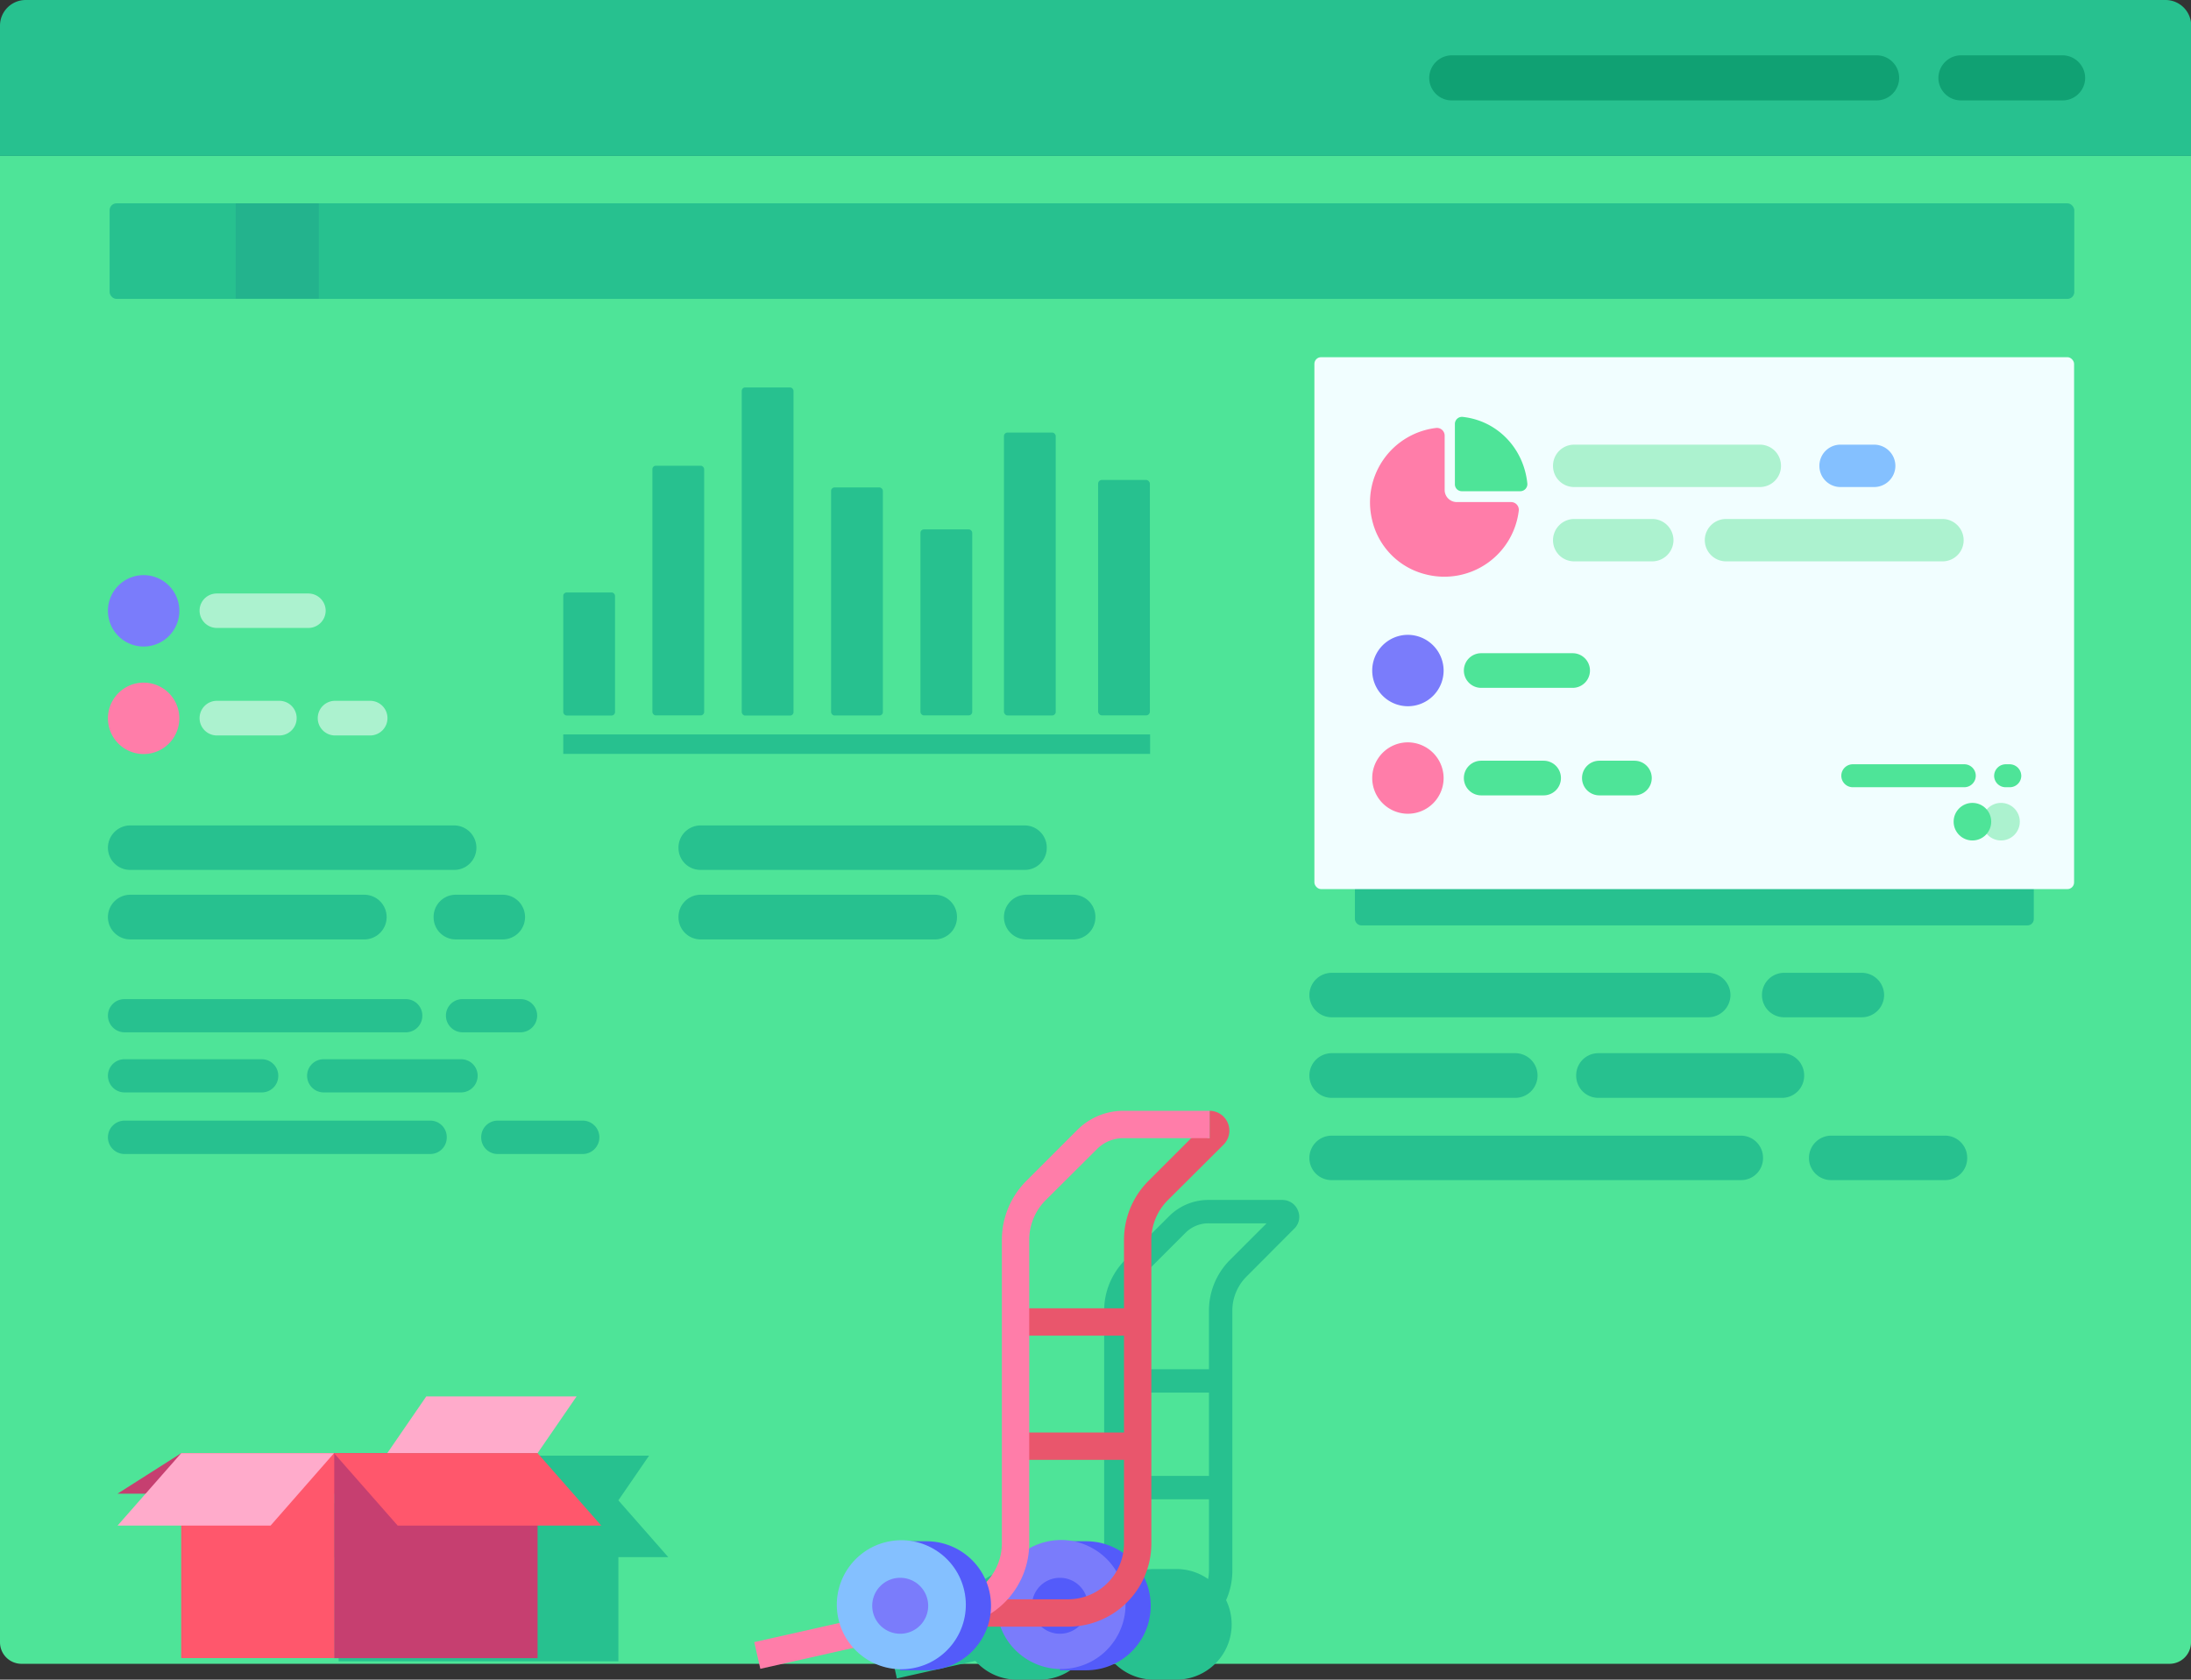 <svg xmlns="http://www.w3.org/2000/svg" width="1049.5" height="804.6" viewBox="0 0 1049.5 804.6">
  <rect x="0" y="0" width="1049.5" height="804.6" fill="#333333" stroke="none"/>
  <title>LDigital65_171474640</title>
  <g id="Layer_2" data-name="Layer 2">
    <g id="_171474640">
      <g id="LDigital65_171474640">
        <path d="M0,74.7H1049.5a0,0,0,0,1,0,0V786.7a10.3,10.3,0,0,1-10.3,10.3H10.3A10.3,10.3,0,0,1,0,786.7V74.7A0,0,0,0,1,0,74.7Z" fill="#4ee498"/>
        <g>
          <rect x="269.8" y="351.8" width="281.1" height="9.33" fill="#27c18f"/>
          <rect x="269.8" y="283.8" width="24.8" height="58.94" rx="1.6" fill="#27c18f"/>
          <rect x="312.5" y="223.1" width="24.8" height="119.58" rx="1.6" fill="#27c18f"/>
          <rect x="355.3" y="185.6" width="24.8" height="157.16" rx="1.6" fill="#27c18f"/>
          <rect x="398.1" y="233.5" width="24.8" height="109.23" rx="1.6" fill="#27c18f"/>
          <rect x="480.9" y="207.2" width="24.8" height="135.51" rx="1.7" fill="#27c18f"/>
          <rect x="440.9" y="253.6" width="24.8" height="89.07" rx="1.6" fill="#27c18f"/>
          <rect x="526" y="229.9" width="24.8" height="112.78" rx="1.8" fill="#27c18f"/>
        </g>
        <rect x="52.5" y="97.4" width="941.1" height="45.78" rx="3.3" fill="#27c18f"/>
        <path d="M12.3,0h1025a12.3,12.3,0,0,1,12.3,12.3V74.7a0,0,0,0,1,0,0H0a0,0,0,0,1,0,0V12.3A12.3,12.3,0,0,1,12.3,0Z" fill="#27c18f"/>
        <polygon points="320.1 745.9 296.2 718.7 310.9 697.3 254.4 697.3 239.7 718.7 219.7 718.7 162.2 718.7 138.2 733.9 148.8 733.9 138.2 745.9 162.2 745.9 162.2 795.8 219.7 795.8 296.2 795.8 296.2 745.9 320.1 745.9" fill="#27c18f"/>
        <path d="M621.7,579.8a8,8,0,0,0-7.5-5H578.9a26.5,26.5,0,0,0-19,7.9L539,603.5a34.3,34.3,0,0,0-10.1,24.4V752.6a22.7,22.7,0,0,1-6.3,15.7A26.5,26.5,0,0,0,498,751.6H487.1a26.5,26.5,0,0,0-26.5,26.5,28.4,28.4,0,0,0,1,7.2l-34.4,7.8,2.4,10.9,37.6-8.4a26.6,26.6,0,0,0,19.9,9H498a26.5,26.5,0,0,0,25-17.9h4.6a26.6,26.6,0,0,0,25.1,17.9h10.8a26.5,26.5,0,0,0,23.8-38.1,34.3,34.3,0,0,0,3-13.9V627.9a23,23,0,0,1,6.8-16.4l22.8-22.9A7.8,7.8,0,0,0,621.7,579.8Zm-43,176.6a26.4,26.4,0,0,0-15.2-4.8H552.7a27.2,27.2,0,0,0-12.7,3.2c0-.7.1-1.5.1-2.2V718.2h39v34.4A24.5,24.5,0,0,1,578.7,756.4Zm.4-49.4h-39V667.1h39Zm10.1-103.5a34.3,34.3,0,0,0-10.1,24.4v28h-39v-28a23,23,0,0,1,6.8-16.4l20.9-20.9a15.5,15.5,0,0,1,11.1-4.6h27.8Z" fill="#27c18f"/>
        <rect x="112.9" y="97.4" width="39.8" height="45.65" fill="#23b38d"/>
        <g>
          <path d="M490.8,416.7H335.6A10.5,10.5,0,0,1,325,406.1h0a10.6,10.6,0,0,1,10.6-10.7H490.8a10.6,10.6,0,0,1,10.6,10.7h0A10.5,10.5,0,0,1,490.8,416.7Z" fill="#27c18f"/>
          <path d="M447.8,450H335.6A10.6,10.6,0,0,1,325,439.3h0a10.6,10.6,0,0,1,10.6-10.7H447.8a10.6,10.6,0,0,1,10.6,10.7h0A10.6,10.6,0,0,1,447.8,450Z" fill="#27c18f"/>
          <path d="M514.1,450H491.6a10.7,10.7,0,0,1-10.7-10.7h0a10.7,10.7,0,0,1,10.7-10.7h22.5a10.6,10.6,0,0,1,10.6,10.7h0A10.6,10.6,0,0,1,514.1,450Z" fill="#27c18f"/>
        </g>
        <g>
          <path d="M217.5,416.7H62.4a10.6,10.6,0,0,1-10.7-10.6h0a10.7,10.7,0,0,1,10.7-10.7H217.5a10.7,10.7,0,0,1,10.7,10.7h0A10.6,10.6,0,0,1,217.5,416.7Z" fill="#27c18f"/>
          <path d="M174.5,450H62.4a10.7,10.7,0,0,1-10.7-10.7h0a10.7,10.7,0,0,1,10.7-10.7H174.5a10.7,10.7,0,0,1,10.7,10.7h0A10.7,10.7,0,0,1,174.5,450Z" fill="#27c18f"/>
          <path d="M240.8,450H218.3a10.6,10.6,0,0,1-10.6-10.7h0a10.6,10.6,0,0,1,10.6-10.7h22.5a10.7,10.7,0,0,1,10.7,10.7h0A10.7,10.7,0,0,1,240.8,450Z" fill="#27c18f"/>
        </g>
        <g>
          <path d="M818.2,487.3H637.9a10.7,10.7,0,0,1-10.7-10.6h0A10.7,10.7,0,0,1,637.9,466H818.2a10.7,10.7,0,0,1,10.7,10.7h0A10.7,10.7,0,0,1,818.2,487.3Z" fill="#27c18f"/>
          <path d="M891.8,487.3H854.6A10.6,10.6,0,0,1,844,476.7h0A10.6,10.6,0,0,1,854.6,466h37.2a10.7,10.7,0,0,1,10.7,10.7h0A10.7,10.7,0,0,1,891.8,487.3Z" fill="#27c18f"/>
          <path d="M725.8,525.9H637.9a10.7,10.7,0,0,1-10.7-10.7h0a10.7,10.7,0,0,1,10.7-10.7h87.9a10.7,10.7,0,0,1,10.7,10.7h0A10.7,10.7,0,0,1,725.8,525.9Z" fill="#27c18f"/>
          <path d="M853.6,525.9h-88A10.6,10.6,0,0,1,755,515.2h0a10.6,10.6,0,0,1,10.6-10.7h88a10.6,10.6,0,0,1,10.6,10.7h0A10.6,10.6,0,0,1,853.6,525.9Z" fill="#27c18f"/>
          <path d="M931.7,565.3H877.2a10.6,10.6,0,0,1-10.7-10.6h0A10.7,10.7,0,0,1,877.2,544h54.5a10.6,10.6,0,0,1,10.6,10.7h0A10.5,10.5,0,0,1,931.7,565.3Z" fill="#27c18f"/>
          <path d="M833.9,565.3h-196a10.6,10.6,0,0,1-10.7-10.6h0A10.7,10.7,0,0,1,637.9,544h196a10.6,10.6,0,0,1,10.6,10.7h0A10.5,10.5,0,0,1,833.9,565.3Z" fill="#27c18f"/>
        </g>
        <g>
          <path d="M194.4,494.5H59.7a8,8,0,0,1-8-8h0a7.9,7.9,0,0,1,8-7.9H194.4a7.9,7.9,0,0,1,7.9,7.9h0A7.9,7.9,0,0,1,194.4,494.5Z" fill="#27c18f"/>
          <path d="M249.3,494.5H221.6a8,8,0,0,1-8-8h0a7.9,7.9,0,0,1,8-7.9h27.7a7.9,7.9,0,0,1,8,7.9h0A8,8,0,0,1,249.3,494.5Z" fill="#27c18f"/>
          <path d="M125.4,523.3H59.7a8,8,0,0,1-8-8h0a7.9,7.9,0,0,1,8-7.9h65.7a7.9,7.9,0,0,1,7.9,7.9h0A7.9,7.9,0,0,1,125.4,523.3Z" fill="#27c18f"/>
          <path d="M220.8,523.3H155.1a8,8,0,0,1-8-8h0a7.9,7.9,0,0,1,8-7.9h65.7a7.9,7.9,0,0,1,8,7.9h0A8,8,0,0,1,220.8,523.3Z" fill="#27c18f"/>
          <path d="M279.1,552.8H238.4a7.9,7.9,0,0,1-7.9-8h0a7.9,7.9,0,0,1,7.9-8h40.7a8,8,0,0,1,8,8h0A8,8,0,0,1,279.1,552.8Z" fill="#27c18f"/>
          <path d="M206.1,552.8H59.7a8,8,0,0,1-8-8h0a8,8,0,0,1,8-8H206.1a7.9,7.9,0,0,1,7.9,8h0A7.9,7.9,0,0,1,206.1,552.8Z" fill="#27c18f"/>
        </g>
        <path d="M695.5,48.1H898.9a10.8,10.8,0,0,0,10.8-10.8h0a10.8,10.8,0,0,0-10.8-10.8H695.5a10.9,10.9,0,0,0-10.9,10.8h0A10.8,10.8,0,0,0,695.5,48.1Z" fill="#10a173"/>
        <path d="M939.3,48.1H988a10.8,10.8,0,0,0,10.8-10.8h0A10.9,10.9,0,0,0,988,26.5H939.3a10.9,10.9,0,0,0-10.8,10.8h0A10.8,10.8,0,0,0,939.3,48.1Z" fill="#10a173"/>
        <rect x="649" y="192.1" width="325.2" height="251.17" rx="3" fill="#27c18f"/>
        <rect x="629.6" y="171.1" width="363.9" height="254.8" rx="3.2" fill="#f1feff"/>
        <path d="M940.9,377.1H887.5a5.5,5.5,0,0,1-5.5-5.5h0a5.5,5.5,0,0,1,5.5-5.5h53.4a5.5,5.5,0,0,1,5.5,5.5h0A5.5,5.5,0,0,1,940.9,377.1Z" fill="#4ee498"/>
        <path d="M962.6,377.1h-1.8a5.5,5.5,0,0,1-5.6-5.5h0a5.6,5.6,0,0,1,5.6-5.5h1.8a5.6,5.6,0,0,1,5.6,5.5h0A5.5,5.5,0,0,1,962.6,377.1Z" fill="#4ee498"/>
        <circle cx="958.5" cy="393.6" r="9" fill="#acf2cf"/>
        <circle cx="944.8" cy="393.6" r="9" fill="#4ee498"/>
        <path d="M687.9,205a35.9,35.9,0,0,0-30.6,44.3,34.9,34.9,0,0,0,25.9,25.9,35.9,35.9,0,0,0,44.3-30.6,3.7,3.7,0,0,0-3.7-4.1h-26a5.8,5.8,0,0,1-5.8-5.8v-26A3.7,3.7,0,0,0,687.9,205Z" fill="#ff7da9"/>
        <path d="M696.9,203.1V232a3.3,3.3,0,0,0,3.3,3.3h28a3.4,3.4,0,0,0,3.4-3.7c-1.7-16.8-14.3-30.1-31-31.9A3.4,3.4,0,0,0,696.9,203.1Z" fill="#4ee498"/>
        <g>
          <path d="M843,233.3H754a10.1,10.1,0,0,1-10.1-10.2h0A10.1,10.1,0,0,1,754,213h89a10.1,10.1,0,0,1,10.1,10.1h0A10.1,10.1,0,0,1,843,233.3Z" fill="#acf2cf"/>
          <path d="M897.7,233.3h-16a10.1,10.1,0,0,1-10.2-10.2h0A10.1,10.1,0,0,1,881.7,213h16a10.2,10.2,0,0,1,10.2,10.1h0A10.2,10.2,0,0,1,897.7,233.3Z" fill="#84c0ff"/>
          <path d="M791.4,268.9H754a10.1,10.1,0,0,1-10.1-10.1h0A10.2,10.2,0,0,1,754,248.6h37.4a10.2,10.2,0,0,1,10.2,10.2h0A10.2,10.2,0,0,1,791.4,268.9Z" fill="#acf2cf"/>
          <path d="M930.5,268.9H826.8a10.2,10.2,0,0,1-10.2-10.1h0a10.2,10.2,0,0,1,10.2-10.2H930.5a10.2,10.2,0,0,1,10.1,10.2h0A10.1,10.1,0,0,1,930.5,268.9Z" fill="#acf2cf"/>
        </g>
        <g>
          <path d="M691.5,321.2a17.1,17.1,0,1,1-17.1-17.1A17.2,17.2,0,0,1,691.5,321.2Z" fill="#7a7cfb"/>
          <path d="M753.3,329.5H709.5a8.3,8.3,0,0,1-8.3-8.3h0a8.3,8.3,0,0,1,8.3-8.3h43.8a8.3,8.3,0,0,1,8.3,8.3h0A8.3,8.3,0,0,1,753.3,329.5Z" fill="#4ee498"/>
          <path d="M739.4,381H709.5a8.3,8.3,0,0,1-8.3-8.3h0a8.3,8.3,0,0,1,8.3-8.3h29.9a8.3,8.3,0,0,1,8.3,8.3h0A8.3,8.3,0,0,1,739.4,381Z" fill="#4ee498"/>
          <path d="M782.9,381H766.1a8.3,8.3,0,0,1-8.3-8.3h0a8.3,8.3,0,0,1,8.3-8.3h16.8a8.3,8.3,0,0,1,8.3,8.3h0A8.3,8.3,0,0,1,782.9,381Z" fill="#4ee498"/>
          <path d="M691.5,372.7a17.1,17.1,0,1,1-17.1-17.1A17.2,17.2,0,0,1,691.5,372.7Z" fill="#ff7da9"/>
        </g>
        <g>
          <path d="M85.9,292.5a17.1,17.1,0,1,1-17.1-17A17.1,17.1,0,0,1,85.9,292.5Z" fill="#7a7cfb"/>
          <path d="M147.7,300.8H103.8a8.3,8.3,0,0,1-8.2-8.3h0a8.2,8.2,0,0,1,8.2-8.2h43.9a8.3,8.3,0,0,1,8.3,8.2h0A8.3,8.3,0,0,1,147.7,300.8Z" fill="#acf2cf"/>
          <path d="M133.8,352.3h-30a8.3,8.3,0,0,1-8.2-8.3h0a8.3,8.3,0,0,1,8.2-8.3h30a8.3,8.3,0,0,1,8.3,8.3h0A8.3,8.3,0,0,1,133.8,352.3Z" fill="#acf2cf"/>
          <path d="M177.3,352.3H160.4a8.3,8.3,0,0,1-8.2-8.3h0a8.3,8.3,0,0,1,8.2-8.3h16.9a8.3,8.3,0,0,1,8.3,8.3h0A8.3,8.3,0,0,1,177.3,352.3Z" fill="#acf2cf"/>
          <path d="M85.9,344a17.1,17.1,0,1,1-17.1-17A17.1,17.1,0,0,1,85.9,344Z" fill="#ff7da9"/>
        </g>
        <g>
          <g>
            <path d="M489.4,769.2A30.8,30.8,0,0,1,507.7,741v-2.7h12.6a30.9,30.9,0,1,1,0,61.8H507.7v-2.7A30.8,30.8,0,0,1,489.4,769.2Z" fill="#535bfa"/>
            <circle cx="507.7" cy="769.2" r="30.9" transform="translate(-163.9 138) rotate(-13.4)" fill="#7a7cfb"/>
            <path d="M494.3,769.2a13.4,13.4,0,1,0,13.4-13.4A13.4,13.4,0,0,0,494.3,769.2Z" fill="#535bfa"/>
          </g>
          <path d="M421.2,779.2h90.5a39.8,39.8,0,0,0,39.8-39.8V594.1a26.9,26.9,0,0,1,7.9-19.2l26.7-26.6a9.5,9.5,0,0,0-6.7-16.2v13.1A3.8,3.8,0,0,1,576,543a3.9,3.9,0,0,1,.8-4l-26.6,26.6a40,40,0,0,0-11.8,28.5V739.4a26.8,26.8,0,0,1-26.7,26.7H421.2Z" fill="#e9566c"/>
          <rect x="486.4" y="626.7" width="58.5" height="13.1" fill="#e9566c"/>
          <rect x="486.4" y="686.2" width="58.5" height="13.1" fill="#e9566c"/>
          <path d="M364.2,799.4l89.7-20.2A39.9,39.9,0,0,0,493,739.4V594.1a26.9,26.9,0,0,1,7.9-19.2l24.4-24.3a17.8,17.8,0,0,1,12.9-5.4h41.2V532.1H538.2a31.2,31.2,0,0,0-22.2,9.2l-24.3,24.3a40,40,0,0,0-11.8,28.5V739.4a26.8,26.8,0,0,1-26.7,26.7h-.7l-91.2,20.5Z" fill="#ff7da9"/>
          <g>
            <path d="M412.9,769.2A30.8,30.8,0,0,1,431.2,741v-2.7h12.6a30.9,30.9,0,0,1,0,61.8H431.2v-2.7A30.8,30.8,0,0,1,412.9,769.2Z" fill="#535bfa"/>
            <circle cx="431.2" cy="769.2" r="30.9" transform="translate(-118.1 79.3) rotate(-9.3)" fill="#84c0ff"/>
            <path d="M417.8,769.2a13.4,13.4,0,1,0,13.4-13.4A13.4,13.4,0,0,0,417.8,769.2Z" fill="#7a7cfb"/>
          </g>
        </g>
        <g>
          <polygon points="185.5 696.1 86.8 696.1 56.3 715.5 182.8 715.5 185.5 696.1" fill="#c63f70"/>
          <rect x="160" y="696.1" width="97.5" height="98.16" transform="translate(417.5 1490.4) rotate(180)" fill="#c63f70"/>
          <polygon points="185.5 696.1 257.5 696.1 276.2 668.9 204.2 668.9 185.5 696.1" fill="#ffabcb"/>
          <polygon points="160 696.1 257.5 696.1 288 730.8 190.5 730.8 160 696.1" fill="#ff576c"/>
          <rect x="86.8" y="696.1" width="73.3" height="98.16" fill="#ff576c"/>
          <polygon points="160 696.1 86.8 696.1 56.3 730.8 129.6 730.8 160 696.1" fill="#ffabcb"/>
        </g>
      </g>
    </g>
  </g>
</svg>
